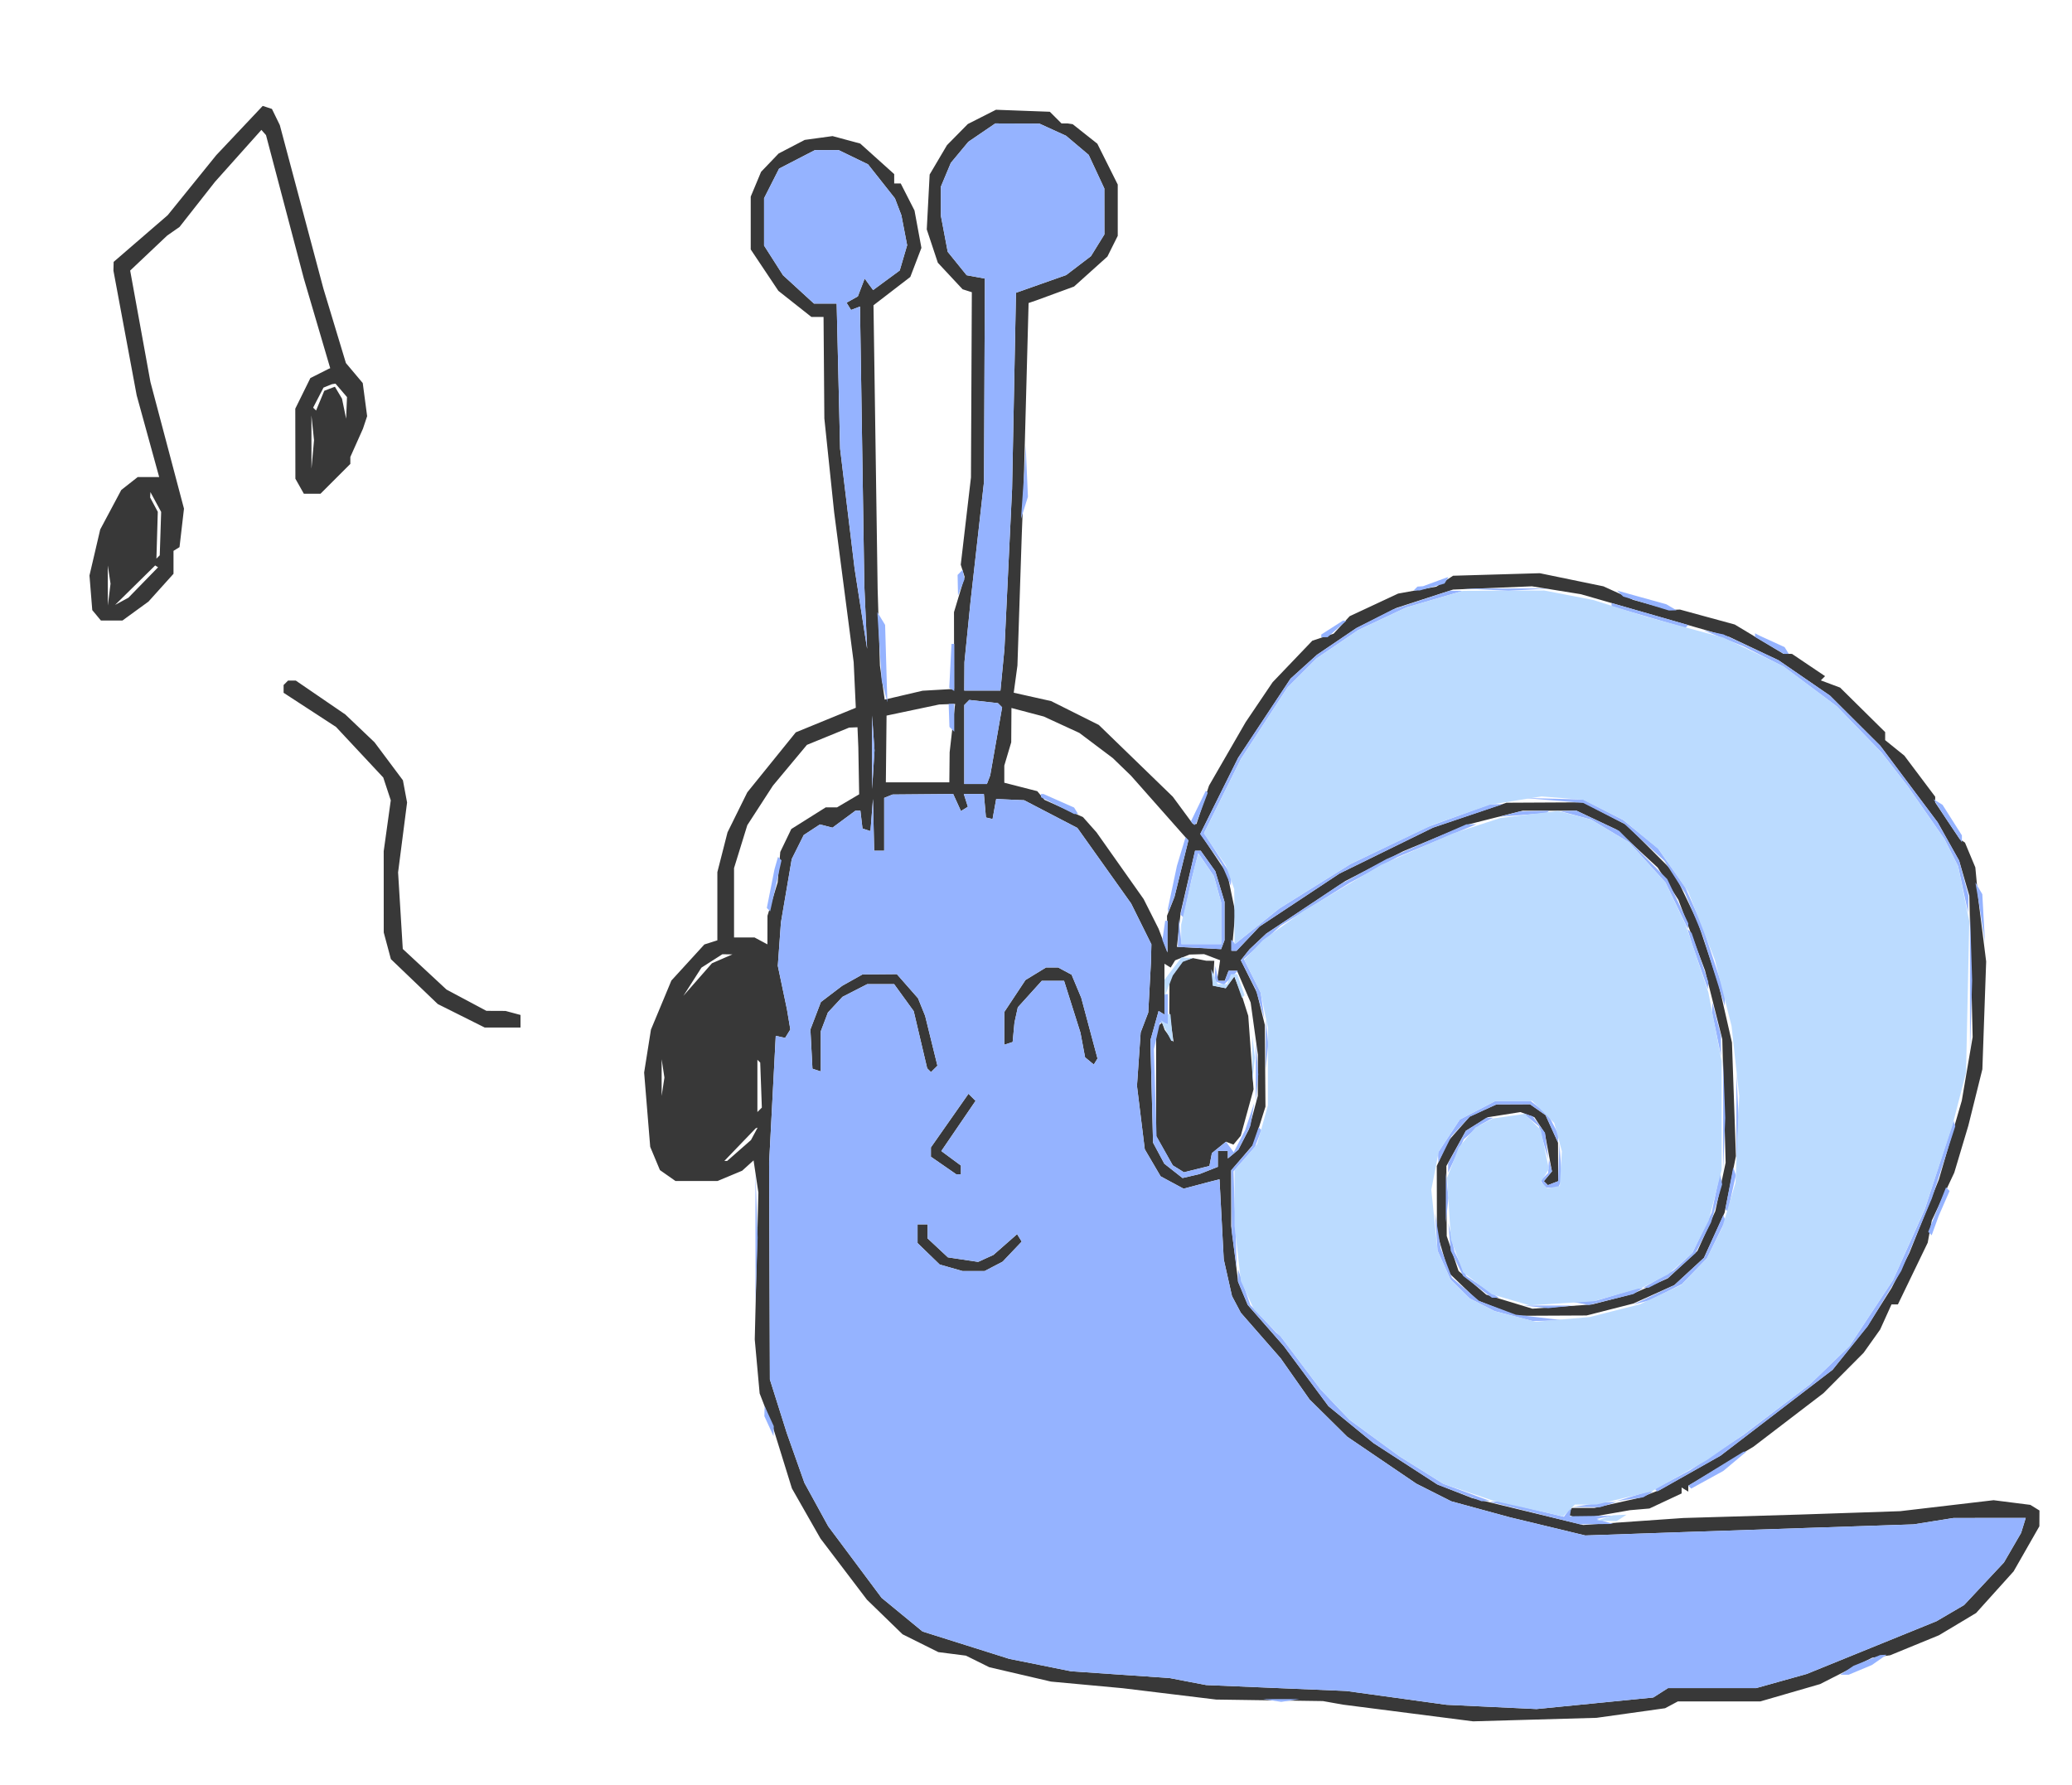 <svg xmlns="http://www.w3.org/2000/svg" width="621" height="535" viewBox="0 0 621 535" version="1.1"><path d="M 71.783 39.123 L 64.825 46.500 57.544 55.500 L 50.264 64.500 42.162 71.500 L 34.060 78.500 34.030 79.819 L 34 81.138 37.482 99.819 L 40.964 118.500 44.336 130.750 L 47.708 143 44.489 143 L 41.270 143 38.808 144.936 L 36.347 146.873 33.193 152.789 L 30.039 158.706 28.428 165.603 L 26.817 172.500 27.236 177.689 L 27.654 182.879 28.950 184.439 L 30.245 186 33.472 186 L 36.700 186 40.600 183.164 L 44.500 180.328 48.250 176.161 L 52 171.994 52 168.556 L 52 165.118 52.902 164.561 L 53.803 164.004 54.472 158.237 L 55.142 152.471 50.115 133.485 L 45.087 114.500 42.050 97.801 L 39.012 81.102 44.550 75.864 L 50.088 70.627 51.951 69.321 L 53.815 68.016 59.126 61.258 L 64.437 54.500 71.388 46.720 L 78.340 38.940 79.031 39.720 L 79.723 40.500 85.395 62 L 91.066 83.500 95.017 96.933 L 98.968 110.365 98.734 110.466 L 98.500 110.566 95.760 111.947 L 93.020 113.327 90.760 117.914 L 88.500 122.500 88.516 133 L 88.531 143.500 89.801 145.750 L 91.070 148 93.561 148 L 96.053 148 100.526 143.526 L 105 139.053 105 138.015 L 105 136.978 106.892 132.739 L 108.784 128.500 109.409 126.623 L 110.035 124.745 109.377 119.782 L 108.718 114.819 106.196 111.821 L 103.673 108.822 100.299 97.661 L 96.926 86.500 90.395 62 L 83.865 37.500 82.683 35.074 L 81.500 32.648 80.120 32.197 L 78.740 31.747 71.783 39.123 M 294.282 35.038 L 290.064 37.177 286.946 40.339 L 283.828 43.500 281.227 47.908 L 278.625 52.316 278.193 60.541 L 277.761 68.766 279.420 73.759 L 281.078 78.752 284.789 82.730 L 288.500 86.709 289.884 87.149 L 291.268 87.589 291.137 115.347 L 291.007 143.105 289.478 156.186 L 287.950 169.266 288.527 171.086 L 289.105 172.907 287.513 178.203 L 285.921 183.500 285.940 195 L 285.959 206.500 281.229 206.773 L 276.500 207.046 270.823 208.375 L 265.147 209.703 264.436 204.602 L 263.726 199.500 263.381 188 L 263.036 176.500 262.415 134 L 261.795 91.500 267.312 87.258 L 272.828 83.017 274.493 78.659 L 276.157 74.301 275.120 68.692 L 274.083 63.084 272.021 59.042 L 269.959 55 268.980 55 L 268 55 268 53.593 L 268 52.185 262.907 47.606 L 257.814 43.027 253.667 41.910 L 249.521 40.794 245.352 41.365 L 241.183 41.937 237.272 43.975 L 233.361 46.014 230.734 48.757 L 228.106 51.500 226.553 55.218 L 225 58.936 225 66.854 L 225 74.772 229.142 80.975 L 233.285 87.179 238.232 91.089 L 243.180 95 245.003 95 L 246.826 95 246.947 110.211 L 247.067 125.422 248.532 139.461 L 249.997 153.500 251.496 165 L 252.994 176.500 254.426 187.500 L 255.857 198.500 256.176 205.327 L 256.494 212.154 247.502 215.837 L 238.509 219.519 231.240 228.509 L 223.971 237.500 221.007 243.500 L 218.043 249.500 216.522 255.460 L 215 261.420 215 271.643 L 215 281.865 213.055 282.483 L 211.109 283.100 206.164 288.511 L 201.220 293.921 198.159 301.273 L 195.098 308.625 194.076 315.062 L 193.054 321.500 193.964 332.632 L 194.875 343.765 196.332 347.252 L 197.789 350.739 200.117 352.369 L 202.445 354 208.755 354 L 215.064 354 218.746 352.462 L 222.427 350.924 224.139 349.374 L 225.851 347.825 226.574 352.645 L 227.297 357.466 226.752 379.483 L 226.207 401.500 226.941 409.589 L 227.675 417.677 229.774 423.089 L 231.873 428.500 234.608 437.325 L 237.342 446.149 241.618 453.653 L 245.894 461.156 252.860 470.328 L 259.825 479.500 265.162 484.686 L 270.500 489.873 275.866 492.547 L 281.231 495.221 285.366 495.750 L 289.500 496.279 293 498.013 L 296.500 499.748 305.746 501.903 L 314.992 504.057 325.746 505.050 L 336.500 506.043 350.500 507.743 L 364.500 509.443 380.500 509.671 L 396.500 509.899 399.500 510.432 L 402.500 510.966 422 513.468 L 441.500 515.970 460 515.444 L 478.500 514.919 488.777 513.480 L 499.054 512.041 500.961 511.021 L 502.869 510 515.227 510 L 527.586 510 536.539 507.405 L 545.492 504.809 548.996 503.025 L 552.500 501.242 556.818 499.065 L 561.136 496.888 563.818 496.527 L 566.500 496.167 573.815 493.166 L 581.130 490.166 586.694 486.833 L 592.259 483.500 597.880 477.259 L 603.500 471.018 607.361 464.259 L 611.222 457.500 611.236 455.136 L 611.250 452.773 609.884 451.928 L 608.517 451.084 603.009 450.385 L 597.500 449.686 583.500 451.330 L 569.500 452.974 554.500 453.482 L 539.500 453.989 522 454.505 L 504.500 455.021 489.500 456.068 L 474.500 457.116 457.837 453.078 L 441.173 449.039 435.942 446.977 L 430.710 444.915 421.179 438.740 L 411.647 432.566 404.899 427.033 L 398.152 421.500 391.467 412.500 L 384.782 403.500 379.371 397.323 L 373.959 391.146 372.530 387.725 L 371.101 384.305 370.050 375.929 L 369 367.552 369 359.185 L 369 350.818 372.373 346.877 L 375.746 342.937 377.510 337.330 L 379.273 331.723 379.177 319.465 L 379.081 307.206 377.892 302.353 L 376.703 297.500 374.294 292.671 L 371.886 287.842 373.193 286.203 L 374.500 284.565 377 282.212 L 379.500 279.859 391.360 271.974 L 403.219 264.089 411.860 259.639 L 420.500 255.189 430.110 251.201 L 439.721 247.213 448.051 245.106 L 456.381 243 464.440 243.001 L 472.500 243.002 478.540 245.859 L 484.579 248.716 490.703 254.386 L 496.827 260.055 499.929 264.889 L 503.030 269.723 507.015 280.296 L 510.999 290.869 513.592 301.184 L 516.185 311.500 516.688 330 L 517.192 348.500 515.648 355.759 L 514.104 363.019 511.416 369.007 L 508.729 374.995 504.293 379.084 L 499.856 383.174 494.509 385.539 L 489.161 387.903 483.168 389.456 L 477.175 391.009 468.227 391.645 L 459.279 392.280 452.367 390.180 L 445.454 388.080 441.303 384.527 L 437.152 380.974 435.376 375.737 L 433.599 370.500 433.549 360 L 433.500 349.500 436.423 344.225 L 439.345 338.950 442.626 336.922 L 445.907 334.894 450.805 334.120 L 455.702 333.346 457.793 334.119 L 459.883 334.892 461.444 337.274 L 463.004 339.655 464.066 345.398 L 465.128 351.141 463.921 352.595 L 462.715 354.048 463.314 354.648 L 463.914 355.247 465.457 354.655 L 467 354.063 466.978 348.281 L 466.956 342.500 465.086 338.383 L 463.216 334.265 460.886 332.633 L 458.555 331 453.527 331.022 L 448.500 331.044 444.491 332.865 L 440.483 334.686 437.239 338.380 L 433.996 342.074 432.307 345.787 L 430.618 349.500 430.641 359.500 L 430.663 369.500 432.426 375.500 L 434.189 381.500 438.500 385.643 L 442.812 389.786 448.656 392.099 L 454.500 394.413 465 394.363 L 475.500 394.314 482.500 392.531 L 489.500 390.748 495.660 387.977 L 501.820 385.207 506.255 381.119 L 510.689 377.032 513.784 370.266 L 516.879 363.500 518.577 355.016 L 520.276 346.532 519.681 329.516 L 519.087 312.500 517.104 303.829 L 515.122 295.158 512.003 285.829 L 508.884 276.500 505.292 269 L 501.700 261.500 494.600 254.389 L 487.500 247.278 481 243.889 L 474.500 240.500 463 240.559 L 451.500 240.618 440.500 244.351 L 429.500 248.084 415.500 254.952 L 401.500 261.819 389.500 269.769 L 377.500 277.719 374.054 281.360 L 370.608 285 369.899 285 L 369.190 285 369.713 279.228 L 370.236 273.456 369.050 267.739 L 367.863 262.023 363.814 255.960 L 359.766 249.897 365.423 238.525 L 371.081 227.153 378.925 215.297 L 386.770 203.441 390.730 199.862 L 394.691 196.284 400.596 192.279 L 406.500 188.274 412.500 185.254 L 418.500 182.235 427 179.481 L 435.500 176.726 447.321 176.237 L 459.142 175.748 466.477 176.932 L 473.813 178.115 496.048 184.514 L 518.284 190.913 525.691 194.430 L 533.098 197.948 540.772 203.224 L 548.446 208.500 555.989 216.016 L 563.533 223.533 572.136 235.016 L 580.739 246.500 583.955 252.234 L 587.172 257.967 588.700 263.234 L 590.227 268.500 590.724 289.676 L 591.221 310.852 589.596 320.384 L 587.971 329.916 584.539 341.726 L 581.107 353.537 576.680 364.551 L 572.254 375.566 569.593 380.816 L 566.933 386.067 563.322 391.783 L 559.712 397.500 554.484 404.039 L 549.255 410.577 532.458 423.457 L 515.660 436.337 506.580 441.461 L 497.500 446.584 494.500 447.758 L 491.500 448.933 484.688 450.466 L 477.876 452 474.497 452 L 471.118 452 470.496 453.007 L 469.873 454.014 471.596 454.675 L 473.319 455.336 480.910 454.009 L 488.500 452.682 491.429 452.428 L 494.357 452.174 499.179 449.916 L 504 447.658 504 446.770 L 504 445.882 505 446.500 L 506 447.118 506 446.232 L 506 445.347 515.750 439.509 L 525.500 433.672 536 425.642 L 546.500 417.611 552.523 411.556 L 558.546 405.500 561.023 402.013 L 563.500 398.526 565.201 394.763 L 566.902 391 567.862 391 L 568.822 391 573.289 381.750 L 577.756 372.500 578.368 369.175 L 578.980 365.850 582.349 358.675 L 585.718 351.500 587.824 344.460 L 589.930 337.421 592.033 328.960 L 594.137 320.500 594.705 304.356 L 595.274 288.213 594.096 278.856 L 592.919 269.500 592.474 264.753 L 592.029 260.006 590.476 256.288 L 588.922 252.570 588.128 252.035 L 587.333 251.500 583.666 246.013 L 580 240.527 580 239.669 L 580 238.812 575.374 232.656 L 570.749 226.500 567.874 224.178 L 565 221.855 565 220.651 L 565 219.446 558.250 212.777 L 551.500 206.107 548.611 205.026 L 545.723 203.944 546.357 203.310 L 546.991 202.675 542.035 199.338 L 537.079 196 535.789 195.983 L 534.500 195.967 527.211 191.582 L 519.922 187.198 511.711 184.957 L 503.500 182.715 502 182.770 L 500.500 182.825 495 181.317 L 489.500 179.810 485.032 177.781 L 480.564 175.751 471.032 173.785 L 461.500 171.819 448.500 172.198 L 435.500 172.577 433 174.212 L 430.500 175.847 424.763 176.887 L 419.026 177.927 411.763 181.319 L 404.500 184.711 402.103 187.327 L 399.706 189.942 396.512 190.996 L 393.318 192.050 387.366 198.275 L 381.414 204.500 377.364 210.500 L 373.314 216.500 367.833 226 L 362.351 235.500 360.468 241.250 L 358.586 247 358.043 246.976 L 357.500 246.953 354.500 242.881 L 351.500 238.810 340.411 228.054 L 329.321 217.299 322.177 213.725 L 315.033 210.151 309.430 208.897 L 303.826 207.643 304.381 203.571 L 304.935 199.500 305.582 180 L 306.228 160.500 306.519 153 L 306.810 145.500 307.546 118.165 L 308.281 90.829 309.391 90.449 L 310.500 90.069 316.202 87.981 L 321.903 85.892 326.903 81.398 L 331.902 76.903 333.451 73.798 L 335 70.693 335 63.006 L 335 55.319 331.940 49.196 L 328.881 43.074 325.190 40.151 L 321.500 37.228 320.750 37.114 L 320 37 319.071 37 L 318.143 37 316.394 35.250 L 314.645 33.500 306.572 33.200 L 298.500 32.899 294.282 35.038 M 294.265 39.750 L 290.229 42.500 287.601 45.661 L 284.973 48.821 283.486 52.378 L 282 55.936 282 60.331 L 282 64.727 283.020 70.104 L 284.039 75.481 286.877 78.990 L 289.716 82.500 292.445 83 L 295.175 83.500 295.047 113.953 L 294.919 144.406 292.890 162.453 L 290.862 180.500 289.958 189.500 L 289.054 198.500 289.027 202.750 L 289 207 294.420 207 L 299.841 207 300.441 200.750 L 301.042 194.500 302.188 170.500 L 303.335 146.500 303.917 117.130 L 304.500 87.760 312.019 85.107 L 319.538 82.454 323.253 79.620 L 326.969 76.786 328.984 73.525 L 331 70.264 330.990 63.382 L 330.980 56.500 328.633 51.459 L 326.286 46.418 322.893 43.555 L 319.500 40.691 315.500 38.867 L 311.500 37.044 304.900 37.022 L 298.301 37 294.265 39.750 M 238.864 47.771 L 233.500 50.542 231.250 54.983 L 229 59.424 229 66.516 L 229 73.608 231.838 78.054 L 234.676 82.500 239.316 86.750 L 243.955 91 247.357 91 L 250.758 91 251.273 112.750 L 251.788 134.500 253.964 152.500 L 256.139 170.500 258.012 182.500 L 259.886 194.500 259.467 185 L 259.047 175.500 258.398 133.691 L 257.749 91.882 256.407 92.397 L 255.064 92.913 254.392 91.825 L 253.719 90.737 255.415 89.788 L 257.111 88.839 258.130 86.169 L 259.149 83.500 260.415 85.223 L 261.680 86.945 265.670 84.011 L 269.660 81.077 270.771 77.288 L 271.882 73.500 271.015 69 L 270.148 64.500 269.187 61.983 L 268.227 59.467 264.190 54.360 L 260.153 49.253 255.761 47.126 L 251.369 45 247.798 45 L 244.228 45 238.864 47.771 M 98.229 115.669 L 96.958 116.181 95.405 119.183 L 93.853 122.186 94.292 122.625 L 94.731 123.064 95.957 120.104 L 97.183 117.144 98.779 116.531 L 100.375 115.919 101.438 117.709 L 102.500 119.500 103.118 122.500 L 103.737 125.500 103.868 122.261 L 104 119.023 102.278 117.011 L 100.556 115 100.028 115.079 L 99.500 115.158 98.229 115.669 M 93.343 132.500 L 93.349 140.500 93.733 136.224 L 94.118 131.947 93.727 128.224 L 93.336 124.500 93.343 132.500 M 45.040 148.316 L 45 149.131 46.146 151.272 L 47.291 153.412 47.086 160.432 L 46.881 167.452 47.380 166.953 L 47.880 166.454 48.090 159.953 L 48.301 153.452 46.690 150.476 L 45.080 147.500 45.040 148.316 M 40.500 175.411 L 34.500 181.322 36.500 180.238 L 38.500 179.154 42.938 174.598 L 47.375 170.042 46.938 169.771 L 46.500 169.500 40.500 175.411 M 32.310 175.500 L 32.320 181.500 32.725 178.232 L 33.129 174.964 32.715 172.232 L 32.300 169.500 32.310 175.500 M 85.667 204.667 L 85 205.333 85 206.500 L 85 207.667 92.853 212.782 L 100.706 217.897 107.785 225.477 L 114.864 233.056 115.992 236.476 L 117.121 239.896 116.060 247.520 L 115 255.145 115.006 267.322 L 115.011 279.500 116.083 283.500 L 117.154 287.500 124.180 294.232 L 131.206 300.965 138.237 304.482 L 145.269 308 150.634 308 L 156 308 156 306.117 L 156 304.233 153.750 303.630 L 151.500 303.027 148.640 303.014 L 145.780 303 139.806 299.816 L 133.831 296.631 127.274 290.540 L 120.717 284.449 120.014 272.975 L 119.310 261.500 120.658 251.025 L 122.006 240.549 121.381 237.219 L 120.757 233.890 116.503 228.195 L 112.249 222.500 107.874 218.333 L 103.500 214.166 96.072 209.083 L 88.644 204 87.489 204 L 86.333 204 85.667 204.667 M 289.750 210.571 L 289 211.333 289 223.167 L 289 235 292.393 235 L 295.786 235 296.279 233.715 L 296.773 232.429 298.559 222.221 L 300.346 212.013 299.722 211.389 L 299.099 210.765 294.799 210.287 L 290.500 209.809 289.750 210.571 M 273.605 212.834 L 265.710 214.500 265.605 224.500 L 265.500 234.500 275.013 234.500 L 284.525 234.500 284.572 230 L 284.618 225.500 285.438 218.250 L 286.258 211 283.879 211.084 L 281.500 211.169 273.605 212.834 M 303.109 217.359 L 303.076 222.500 302.038 225.993 L 301 229.487 301 232.054 L 301 234.622 305.942 235.888 L 310.884 237.155 311.956 238.447 L 313.029 239.740 318.804 242.332 L 324.579 244.923 326.611 247.212 L 328.642 249.500 335.702 259.500 L 342.761 269.500 345.001 273.945 L 347.240 278.391 348.582 281.945 L 349.924 285.500 349.843 280 L 349.763 274.500 350.876 271.699 L 351.989 268.898 354.076 260.422 L 356.162 251.946 347.560 242.223 L 338.958 232.500 336.229 229.860 L 333.500 227.221 328.500 223.457 L 323.500 219.693 318.161 217.233 L 312.823 214.772 307.983 213.495 L 303.143 212.219 303.109 217.359 M 261.374 225.500 L 261.378 236.500 261.740 230.713 L 262.102 224.927 261.736 219.713 L 261.370 214.500 261.374 225.500 M 248.173 220.686 L 241.845 223.274 236.748 229.387 L 231.650 235.500 227.810 241.428 L 223.970 247.356 221.985 253.783 L 220 260.211 220 270.605 L 220 281 223.066 281 L 226.131 281 228.066 282.035 L 230 283.070 230.011 278.785 L 230.022 274.500 231.546 269.500 L 233.071 264.500 233.462 259.938 L 233.853 255.377 235.506 251.938 L 237.160 248.500 242.324 245.250 L 247.489 242 249.187 242 L 250.886 242 254.193 240.049 L 257.500 238.097 257.375 231.049 L 257.250 224 257.125 221 L 257 218 255.750 218.049 L 254.500 218.097 248.173 220.686 M 266.250 238.662 L 265 239.167 265 247.083 L 265 255 263.500 255 L 262 255 261.820 247.250 L 261.640 239.500 261.262 244.314 L 260.885 249.128 259.693 248.737 L 258.500 248.346 258.184 245.673 L 257.867 243 257.128 243 L 256.389 243 252.944 245.547 L 249.500 248.094 247.623 247.607 L 245.745 247.121 243.315 248.713 L 240.885 250.306 239.089 253.903 L 237.292 257.500 235.674 267 L 234.055 276.500 233.586 283 L 233.118 289.500 234.482 296 L 235.847 302.500 236.358 305.547 L 236.869 308.594 236.093 309.850 L 235.317 311.106 233.908 310.803 L 232.500 310.500 231.506 329.500 L 230.511 348.500 230.625 381 L 230.740 413.500 233.264 421.500 L 235.789 429.500 238.444 437 L 241.098 444.500 244.660 451 L 248.221 457.500 256.225 468.228 L 264.228 478.957 270.364 484.001 L 276.500 489.046 289.484 493.139 L 302.468 497.233 311.732 499.097 L 320.996 500.960 335.748 501.976 L 350.500 502.991 356 504.042 L 361.500 505.093 382.500 505.981 L 403.500 506.870 418.500 508.938 L 433.500 511.006 447.004 511.646 L 460.509 512.286 478.004 510.556 L 495.500 508.825 497.715 507.413 L 499.930 506 513.151 506 L 526.372 506 533.936 503.884 L 541.500 501.767 560.953 493.859 L 580.407 485.952 584.537 483.531 L 588.667 481.111 594.637 474.729 L 600.606 468.348 603.175 463.924 L 605.745 459.500 606.440 457.250 L 607.135 455 596.317 455.008 L 585.500 455.015 579.500 455.972 L 573.500 456.929 540.500 458.038 L 507.500 459.146 491.312 459.701 L 475.123 460.256 463.812 457.528 L 452.500 454.800 443.732 452.408 L 434.963 450.015 429.732 447.375 L 424.500 444.735 414.140 437.696 L 403.780 430.657 398.138 425.078 L 392.496 419.500 388.160 413.326 L 383.824 407.153 377.856 400.326 L 371.888 393.500 370.566 391 L 369.243 388.500 368.007 383 L 366.770 377.500 366.135 365.500 L 365.500 353.500 364 353.877 L 362.500 354.255 358.617 355.283 L 354.733 356.311 351.293 354.459 L 347.854 352.606 345.477 348.552 L 343.101 344.497 341.933 334.999 L 340.765 325.500 341.317 317.487 L 341.869 309.474 343.008 306.487 L 344.147 303.500 344.547 296 L 344.947 288.500 345.016 285.780 L 345.085 283.060 342.053 276.947 L 339.020 270.835 330.959 259.502 L 322.898 248.170 314.925 244.022 L 306.952 239.874 302.759 239.687 L 298.566 239.500 298.023 242.500 L 297.480 245.500 296.490 245.271 L 295.500 245.042 295.190 241.521 L 294.879 238 291.872 238 L 288.865 238 289.473 239.916 L 290.081 241.832 289.045 242.472 L 288.009 243.113 286.844 240.556 L 285.679 238 276.589 238.079 L 267.500 238.158 266.250 238.662 M 356.020 264.250 L 353.861 273.500 353.300 278.659 L 352.739 283.818 359.361 284.159 L 365.983 284.500 366.491 283.168 L 367 281.836 367 276.077 L 367 270.318 365.620 265.731 L 364.239 261.145 362.052 258.072 L 359.864 255 359.021 255 L 358.179 255 356.020 264.250 M 213.367 288.041 L 210.234 290.048 207.527 294.274 L 204.820 298.500 209.096 293.624 L 213.372 288.747 216.436 287.413 L 219.500 286.078 218 286.056 L 216.500 286.034 213.367 288.041 M 354.352 286.993 L 352.205 287.860 351.533 288.946 L 350.862 290.033 349.931 289.457 L 349 288.882 349 296.500 L 349 304.118 348.125 303.577 L 347.250 303.036 346.016 307.442 L 344.783 311.847 345.180 327.174 L 345.578 342.500 347.269 345.662 L 348.960 348.823 351.687 350.968 L 354.413 353.113 356.957 352.522 L 359.500 351.931 362.250 350.844 L 365 349.757 365 347.379 L 365 345 366.500 345 L 368 345 368 346.122 L 368 347.245 369.566 345.945 L 371.132 344.646 372.722 341.573 L 374.312 338.500 375.644 333.500 L 376.976 328.500 376.988 322.322 L 377 316.145 375.916 308.322 L 374.832 300.500 372.793 295.750 L 370.754 291 369.484 291 L 368.214 291 367.638 292.500 L 367.063 294 365.918 294 L 364.773 294 365.226 290.914 L 365.679 287.828 363.274 286.914 L 360.870 286 358.685 286.063 L 356.500 286.127 354.352 286.993 M 356 287.645 L 354.500 288.101 352.506 290.801 L 350.511 293.500 350.479 298.500 L 350.447 303.500 351.092 307.931 L 351.738 312.362 350.405 310.539 L 349.072 308.716 348.673 307.608 L 348.274 306.500 347.387 307.334 L 346.500 308.168 346.500 324.334 L 346.500 340.500 349 344.909 L 351.500 349.318 353.172 350.355 L 354.843 351.391 358.661 350.445 L 362.479 349.500 362.847 347.573 L 363.215 345.647 365.325 343.938 L 367.435 342.230 368.557 342.660 L 369.680 343.091 370.773 341.773 L 371.867 340.456 373.785 333.478 L 375.703 326.500 374.910 315.500 L 374.117 304.500 373.165 301.500 L 372.214 298.500 371.075 295.602 L 369.937 292.704 368.652 294.461 L 367.368 296.217 365.434 295.820 L 363.500 295.423 363.720 291.711 L 363.940 288 362.720 287.986 L 361.500 287.973 359.500 287.581 L 357.500 287.189 356 287.645 M 310.424 291.883 L 307.348 293.759 304.174 298.551 L 301 303.343 301 308.255 L 301 313.167 302.250 312.756 L 303.500 312.346 303.774 309.423 L 304.048 306.500 304.550 304.225 L 305.051 301.950 308.642 297.975 L 312.233 294 315.573 294 L 318.913 294 321.369 301.774 L 323.825 309.548 324.517 313.238 L 325.209 316.929 326.516 318.013 L 327.822 319.097 328.378 318.197 L 328.935 317.296 326.497 308.187 L 324.060 299.078 322.614 295.620 L 321.169 292.161 319.150 291.080 L 317.131 290 315.316 290.004 L 313.500 290.007 310.424 291.883 M 255.455 293.792 L 252.410 295.500 249.220 297.927 L 246.030 300.354 244.459 304.468 L 242.888 308.582 243.194 314.462 L 243.500 320.342 244.750 320.754 L 246 321.167 246 315.148 L 246 309.130 247.067 306.315 L 248.133 303.500 250.317 301.153 L 252.500 298.805 256.210 296.903 L 259.920 295 263.954 295 L 267.987 295 270.918 299.046 L 273.850 303.092 275.868 311.656 L 277.887 320.221 278.460 320.794 L 279.033 321.367 279.994 320.406 L 280.955 319.445 279.114 311.973 L 277.272 304.500 276.203 301.861 L 275.134 299.222 271.963 295.611 L 268.793 292 263.646 292.042 L 258.500 292.084 255.455 293.792 M 198.300 323 L 198.300 328.500 198.716 325.750 L 199.133 323 198.716 320.250 L 198.300 317.500 198.300 323 M 227 325.500 L 227 333.333 227.667 332.667 L 228.333 332 228.089 325.255 L 227.844 318.511 227.422 318.089 L 227 317.667 227 325.500 M 284.631 335.899 L 279 343.936 279 345.332 L 279 346.728 282.804 349.364 L 286.608 352 287.304 352 L 288 352 288 350.688 L 288 349.376 285.060 347.203 L 282.121 345.029 287.253 337.508 L 292.386 329.986 291.325 328.925 L 290.263 327.863 284.631 335.899 M 221.793 343.103 L 217.086 348 217.508 348 L 217.930 348 221.503 344.863 L 225.076 341.726 226.073 339.863 L 227.070 338 226.785 338.103 L 226.500 338.205 221.793 343.103 M 275 369.804 L 275 372.608 278.315 375.821 L 281.630 379.033 285.058 380.017 L 288.487 381 291.793 381 L 295.099 381 297.800 379.589 L 300.500 378.179 303.359 375.171 L 306.218 372.163 305.529 371.048 L 304.840 369.933 301.297 373.044 L 297.754 376.155 295.454 377.203 L 293.155 378.250 288.625 377.571 L 284.096 376.892 281.048 374.045 L 278 371.198 278 369.099 L 278 367 276.500 367 L 275 367 275 369.804" stroke="none" fill="#383838" fill-rule="evenodd"/><path d="M 294.265 39.750 L 290.229 42.500 287.601 45.661 L 284.973 48.821 283.486 52.378 L 282 55.936 282 60.331 L 282 64.727 283.020 70.104 L 284.039 75.481 286.877 78.990 L 289.716 82.500 292.445 83 L 295.175 83.500 295.047 113.953 L 294.919 144.406 292.890 162.453 L 290.862 180.500 289.958 189.500 L 289.054 198.500 289.027 202.750 L 289 207 294.420 207 L 299.841 207 300.441 200.750 L 301.042 194.500 302.188 170.500 L 303.335 146.500 303.917 117.130 L 304.500 87.760 312.019 85.107 L 319.538 82.454 323.253 79.620 L 326.969 76.786 328.984 73.525 L 331 70.264 330.990 63.382 L 330.980 56.500 328.633 51.459 L 326.286 46.418 322.893 43.555 L 319.500 40.691 315.500 38.867 L 311.500 37.044 304.900 37.022 L 298.301 37 294.265 39.750 M 238.864 47.771 L 233.500 50.542 231.250 54.983 L 229 59.424 229 66.516 L 229 73.608 231.838 78.054 L 234.676 82.500 239.316 86.750 L 243.955 91 247.357 91 L 250.758 91 251.273 112.750 L 251.788 134.500 253.964 152.500 L 256.139 170.500 258.012 182.500 L 259.886 194.500 259.467 185 L 259.047 175.500 258.398 133.691 L 257.749 91.882 256.407 92.397 L 255.064 92.913 254.392 91.825 L 253.719 90.737 255.415 89.788 L 257.111 88.839 258.130 86.169 L 259.149 83.500 260.415 85.223 L 261.680 86.945 265.670 84.011 L 269.660 81.077 270.771 77.288 L 271.882 73.500 271.015 69 L 270.148 64.500 269.187 61.983 L 268.227 59.467 264.190 54.360 L 260.153 49.253 255.761 47.126 L 251.369 45 247.798 45 L 244.228 45 238.864 47.771 M 307.194 137.500 L 306.986 141.500 306.497 148.500 L 306.009 155.500 307.045 152.201 L 308.082 148.903 307.742 141.201 L 307.402 133.500 307.194 137.500 M 287.750 171.577 L 287 172.333 287.063 175.417 L 287.127 178.500 288.101 176.062 L 289.074 173.625 288.787 172.223 L 288.500 170.821 287.750 171.577 M 430 174.432 L 426.500 175.722 425.667 175.778 L 424.833 175.833 424.250 176.417 L 423.667 177 424.583 176.994 L 425.500 176.989 429.214 175.957 L 432.928 174.926 433.523 173.963 L 434.118 173 433.809 173.070 L 433.500 173.141 430 174.432 M 445.292 176.742 L 452.083 177.093 458.292 176.739 L 464.500 176.385 451.500 176.389 L 438.500 176.392 445.292 176.742 M 426 179.872 L 417.500 182.668 412 185.472 L 406.500 188.277 400.596 192.281 L 394.691 196.284 390.730 199.862 L 386.770 203.441 378.925 215.297 L 371.081 227.153 365.387 238.598 L 359.693 250.044 362.875 254.476 L 366.057 258.907 367.490 262.203 L 368.922 265.500 368.961 263.905 L 369 262.310 364.929 256.011 L 360.858 249.713 366.388 238.606 L 371.919 227.500 378.903 216.780 L 385.888 206.060 390.246 201.702 L 394.604 197.344 400.861 193.095 L 407.118 188.845 414.309 185.461 L 421.500 182.076 430 179.591 L 438.500 177.106 436.500 177.091 L 434.500 177.076 426 179.872 M 485.561 177.918 L 486.500 178.813 493.355 180.906 L 500.211 183 501.355 182.970 L 502.500 182.939 500.938 182.025 L 499.377 181.111 492 179.067 L 484.623 177.023 485.561 177.918 M 483 181.254 L 483 181.741 494.063 184.974 L 505.126 188.207 505.552 187.782 L 505.977 187.356 496.238 184.562 L 486.500 181.768 484.750 181.267 L 483 180.767 483 181.254 M 263.605 193.769 L 264.260 204.038 265.104 207.269 L 265.949 210.500 265.613 198.910 L 265.278 187.319 264.114 185.410 L 262.950 183.500 263.605 193.769 M 399.250 188.115 L 396 190.196 396 190.598 L 396 191 396.944 191 L 397.888 191 400.694 188.532 L 403.500 186.063 403 186.048 L 402.500 186.034 399.250 188.115 M 516.507 191.325 L 522.513 193.725 528.546 196.771 L 534.579 199.816 542.540 205.765 L 550.500 211.714 557.177 218.607 L 563.855 225.500 567.741 230.500 L 571.627 235.500 577.191 243.500 L 582.756 251.500 584.814 255.585 L 586.872 259.669 588.354 266.585 L 589.837 273.500 589.907 271 L 589.976 268.500 588.574 263.234 L 587.172 257.967 583.955 252.234 L 580.739 246.500 572.136 235.016 L 563.533 223.533 555.989 216.016 L 548.446 208.500 540.700 203.175 L 532.955 197.849 524.727 194 L 516.500 190.152 513.500 189.538 L 510.500 188.924 516.507 191.325 M 526 190.375 L 526 190.916 530.338 193.458 L 534.676 196 535.397 196 L 536.118 196 535.491 194.985 L 534.863 193.970 531.182 192.288 L 527.500 190.605 526.750 190.219 L 526 189.833 526 190.375 M 284.835 199.598 L 284.500 206.196 285.250 206.657 L 286 207.118 286 200.059 L 286 193 285.585 193 L 285.171 193 284.835 199.598 M 289.750 210.571 L 289 211.333 289 223.167 L 289 235 292.393 235 L 295.786 235 296.279 233.715 L 296.773 232.429 298.559 222.221 L 300.346 212.013 299.722 211.389 L 299.099 210.765 294.799 210.287 L 290.500 209.809 289.750 210.571 M 284.442 214.447 L 284.561 217.895 285.281 218.614 L 286 219.333 286 215.167 L 286 211 285.161 211 L 284.322 211 284.442 214.447 M 261.374 225.500 L 261.378 236.500 261.740 230.713 L 262.102 224.927 261.736 219.713 L 261.370 214.500 261.374 225.500 M 359.143 241.643 L 356.909 246.242 357.454 246.788 L 358 247.333 358.311 246.917 L 358.622 246.500 360.300 242.073 L 361.978 237.645 361.678 237.345 L 361.377 237.044 359.143 241.643 M 266.250 238.662 L 265 239.167 265 247.083 L 265 255 263.500 255 L 262 255 261.820 247.250 L 261.640 239.500 261.262 244.314 L 260.885 249.128 259.693 248.737 L 258.500 248.346 258.184 245.673 L 257.867 243 257.128 243 L 256.389 243 252.944 245.547 L 249.500 248.094 247.623 247.607 L 245.745 247.121 243.315 248.713 L 240.885 250.306 239.089 253.903 L 237.292 257.500 235.674 267 L 234.055 276.500 233.586 283 L 233.118 289.500 234.482 296 L 235.847 302.500 236.358 305.547 L 236.869 308.594 236.093 309.850 L 235.317 311.106 233.908 310.803 L 232.500 310.500 231.506 329.500 L 230.511 348.500 230.625 381 L 230.740 413.500 233.264 421.500 L 235.789 429.500 238.444 437 L 241.098 444.500 244.660 451 L 248.221 457.500 256.225 468.228 L 264.228 478.957 270.364 484.001 L 276.500 489.046 289.484 493.139 L 302.468 497.233 311.732 499.097 L 320.996 500.960 335.748 501.976 L 350.500 502.991 356 504.042 L 361.500 505.093 382.500 505.981 L 403.500 506.870 418.500 508.938 L 433.500 511.006 447.004 511.646 L 460.509 512.286 478.004 510.556 L 495.500 508.825 497.715 507.413 L 499.930 506 513.151 506 L 526.372 506 533.936 503.884 L 541.500 501.767 560.953 493.859 L 580.407 485.952 584.537 483.531 L 588.667 481.111 594.637 474.729 L 600.606 468.348 603.175 463.924 L 605.745 459.500 606.440 457.250 L 607.135 455 596.317 455.008 L 585.500 455.015 579.500 455.972 L 573.500 456.929 540.500 458.038 L 507.500 459.146 491.312 459.701 L 475.123 460.256 463.812 457.528 L 452.500 454.800 443.732 452.408 L 434.963 450.015 429.732 447.375 L 424.500 444.735 414.140 437.696 L 403.780 430.657 398.138 425.078 L 392.496 419.500 388.160 413.326 L 383.824 407.153 377.856 400.326 L 371.888 393.500 370.566 391 L 369.243 388.500 368.007 383 L 366.770 377.500 366.135 365.500 L 365.500 353.500 364 353.877 L 362.500 354.255 358.617 355.283 L 354.733 356.311 351.293 354.459 L 347.854 352.606 345.477 348.552 L 343.101 344.497 341.933 334.999 L 340.765 325.500 341.317 317.487 L 341.869 309.474 343.008 306.487 L 344.147 303.500 344.547 296 L 344.947 288.500 345.016 285.780 L 345.085 283.060 342.053 276.947 L 339.020 270.835 330.959 259.502 L 322.898 248.170 314.925 244.022 L 306.952 239.874 302.759 239.687 L 298.566 239.500 298.023 242.500 L 297.480 245.500 296.490 245.271 L 295.500 245.042 295.190 241.521 L 294.879 238 291.872 238 L 288.865 238 289.473 239.916 L 290.081 241.832 289.045 242.472 L 288.009 243.113 286.844 240.556 L 285.679 238 276.589 238.079 L 267.500 238.158 266.250 238.662 M 312 238.483 L 312 238.966 316.967 241.483 L 321.934 244 322.526 244 L 323.118 244 322.518 243.028 L 321.917 242.057 317.331 240.028 L 312.746 238 312.373 238 L 312 238 312 238.483 M 465.500 239.921 L 474.500 240.675 480.659 243.806 L 486.818 246.937 492.822 252.496 L 498.827 258.055 501.924 262.882 L 505.022 267.709 507.680 274.105 L 510.338 280.500 513.623 291 L 516.909 301.500 516.954 299.807 L 517 298.115 513.611 287.807 L 510.222 277.500 507.651 271.716 L 505.080 265.932 500.991 260.103 L 496.903 254.275 491.701 250.033 L 486.500 245.792 480.500 242.720 L 474.500 239.648 465.500 239.408 L 456.500 239.167 465.500 239.921 M 581.411 242.539 L 583.321 245.500 585.661 248.982 L 588 252.464 588 251.428 L 588 250.392 585.098 245.815 L 582.196 241.239 580.848 240.408 L 579.500 239.577 581.411 242.539 M 437.267 244.453 L 428.034 247.806 416.371 253.414 L 404.708 259.022 394.104 265.643 L 383.500 272.264 376.866 277.581 L 370.232 282.899 369.616 282.283 L 369 281.667 369 283.333 L 369 285 369.804 285 L 370.608 285 374.054 281.360 L 377.500 277.719 389.500 269.769 L 401.500 261.819 415.500 254.953 L 429.500 248.087 440 244.561 L 450.500 241.034 448.500 241.067 L 446.500 241.100 437.267 244.453 M 452.500 244.026 L 449.500 244.816 456.500 244.271 L 463.500 243.727 463.917 243.363 L 464.333 243 459.917 243.118 L 455.500 243.237 452.500 244.026 M 472.158 244.389 L 476.815 245.644 482.524 249.072 L 488.233 252.500 493.688 258.500 L 499.144 264.500 502.526 271.500 L 505.908 278.500 505.954 277.643 L 506 276.786 502.842 270.143 L 499.685 263.500 492.476 256.271 L 485.267 249.041 478.884 246.022 L 472.500 243.002 470 243.068 L 467.500 243.135 472.158 244.389 M 427.500 252.313 L 415.500 257.528 408.500 261.364 L 401.500 265.200 390.500 272.537 L 379.500 279.874 377 282.219 L 374.500 284.565 373.191 286.206 L 371.882 287.848 374.099 292.174 L 376.317 296.500 377.648 301 L 378.978 305.500 378.406 301.500 L 377.833 297.500 375.321 292.500 L 372.809 287.500 378.316 282.500 L 383.822 277.500 394.137 271.087 L 404.451 264.674 411.687 260.771 L 418.923 256.868 430.712 251.962 L 442.500 247.057 441 247.077 L 439.500 247.098 427.500 252.313 M 354.032 255.244 L 352.744 259.500 351.372 266 L 350 272.499 350.063 273 L 350.127 273.500 351.074 271.134 L 352.021 268.769 354.103 260.311 L 356.186 251.852 355.753 251.420 L 355.320 250.987 354.032 255.244 M 355.984 264.569 L 353.804 274.138 354.242 274.575 L 354.679 275.012 355.918 269.256 L 357.157 263.500 358.151 259.624 L 359.145 255.749 361.469 259.168 L 363.792 262.588 364.891 266.544 L 365.989 270.500 365.994 276.750 L 366 283 360.060 283 L 354.121 283 353.728 279.250 L 353.336 275.500 353.168 279.665 L 353 283.829 359.491 284.165 L 365.983 284.500 366.491 283.168 L 367 281.836 367 276.077 L 367 270.318 365.620 265.731 L 364.239 261.145 362.052 258.072 L 359.864 255 359.014 255 L 358.164 255 355.984 264.569 M 232.660 258.675 L 232.138 260.500 230.982 266.329 L 229.825 272.159 230.327 272.660 L 230.828 273.161 232.526 265.526 L 234.225 257.892 233.704 257.370 L 233.183 256.849 232.660 258.675 M 592.557 267.500 L 593.079 270.500 594 276.500 L 594.922 282.500 594.521 275.268 L 594.119 268.036 593.077 266.268 L 592.034 264.500 592.557 267.500 M 590.423 294.500 L 590.425 315.500 590.747 304.696 L 591.069 293.891 590.745 283.696 L 590.422 273.500 590.423 294.500 M 348.805 278.872 L 348.384 281.744 349.122 283.622 L 349.859 285.500 349.930 280.750 L 350 276 349.613 276 L 349.227 276 348.805 278.872 M 506.470 280.834 L 507.188 283.169 509.520 289.834 L 511.851 296.500 511.926 295.425 L 512 294.350 509.504 287.013 L 507.009 279.675 506.380 279.088 L 505.752 278.500 506.470 280.834 M 310.424 291.883 L 307.348 293.759 304.174 298.551 L 301 303.343 301 308.255 L 301 313.167 302.250 312.756 L 303.500 312.346 303.774 309.423 L 304.048 306.500 304.550 304.225 L 305.051 301.950 308.642 297.975 L 312.233 294 315.573 294 L 318.913 294 321.369 301.774 L 323.825 309.548 324.517 313.238 L 325.209 316.929 326.516 318.013 L 327.822 319.097 328.378 318.197 L 328.935 317.296 326.497 308.187 L 324.060 299.078 322.614 295.620 L 321.169 292.161 319.150 291.080 L 317.131 290 315.316 290.004 L 313.500 290.007 310.424 291.883 M 364.136 291.781 L 364 294.063 365.423 294.609 L 366.845 295.155 368.923 293.077 L 371 291 369.607 291 L 368.214 291 367.638 292.500 L 367.063 294 366.101 294 L 365.139 294 364.706 291.750 L 364.272 289.500 364.136 291.781 M 255.455 293.792 L 252.410 295.500 249.220 297.927 L 246.030 300.354 244.459 304.468 L 242.888 308.582 243.194 314.462 L 243.500 320.342 244.750 320.754 L 246 321.167 246 315.148 L 246 309.130 247.067 306.315 L 248.133 303.500 250.317 301.153 L 252.500 298.805 256.210 296.903 L 259.920 295 263.954 295 L 267.987 295 270.918 299.046 L 273.850 303.092 275.868 311.656 L 277.887 320.221 278.460 320.794 L 279.033 321.367 279.994 320.406 L 280.955 319.445 279.114 311.973 L 277.272 304.500 276.203 301.861 L 275.134 299.222 271.963 295.611 L 268.793 292 263.646 292.042 L 258.500 292.084 255.455 293.792 M 349 301.059 L 349 304.118 348.125 303.577 L 347.250 303.036 346.016 307.442 L 344.783 311.847 345.180 327.174 L 345.578 342.500 347.269 345.662 L 348.960 348.823 351.687 350.968 L 354.413 353.113 356.957 352.522 L 359.500 351.931 362.250 350.844 L 365 349.757 365 347.379 L 365 345 366.500 345 L 368 345 368 346.122 L 368 347.245 369.573 345.939 L 371.146 344.634 372.951 341.067 L 374.756 337.500 375.345 334 L 375.934 330.500 374.579 334.584 L 373.223 338.668 371.487 342.024 L 369.752 345.381 368.597 343.802 L 367.443 342.223 365.329 343.935 L 363.215 345.647 362.847 347.573 L 362.479 349.500 358.661 350.445 L 354.843 351.391 353.172 350.355 L 351.500 349.318 349.071 344.970 L 346.642 340.623 346.241 327.561 L 345.840 314.500 346.758 310.500 L 347.676 306.500 348.838 306.750 L 350 307 350 302.500 L 350 298 349.500 298 L 349 298 349 301.059 M 513.180 302 L 513.123 303.500 514.464 310 L 515.804 316.500 515.806 313.500 L 515.808 310.500 514.523 305.500 L 513.238 300.500 513.180 302 M 379.336 313 L 379.336 320.500 379.728 316.750 L 380.121 313 379.728 309.250 L 379.336 305.500 379.336 313 M 376.355 321.500 L 376.349 330.500 376.731 326.280 L 377.112 322.060 376.736 317.280 L 376.360 312.500 376.355 321.500 M 516.409 334.500 L 516.407 351.500 516.743 343.299 L 517.079 335.098 516.745 326.299 L 516.411 317.500 516.409 334.500 M 520.395 335.500 L 520.397 349.500 520.743 342.206 L 521.089 334.912 520.741 328.206 L 520.392 321.500 520.395 335.500 M 284.631 335.899 L 279 343.936 279 345.332 L 279 346.728 282.804 349.364 L 286.608 352 287.304 352 L 288 352 288 350.688 L 288 349.376 285.060 347.203 L 282.121 345.029 287.253 337.508 L 292.386 329.986 291.325 328.925 L 290.263 327.863 284.631 335.899 M 442.864 332.794 L 437.500 335.588 434.250 340.532 L 431 345.477 431.040 346.989 L 431.080 348.500 433.056 344.537 L 435.033 340.575 437.767 337.661 L 440.500 334.748 444.500 332.896 L 448.500 331.044 453.527 331.022 L 458.555 331 460.886 332.633 L 463.216 334.265 465.086 338.383 L 466.956 342.500 466.978 341.200 L 467 339.901 465.520 337.039 L 464.040 334.177 461.385 332.088 L 458.730 330 453.479 330 L 448.228 330 442.864 332.794 M 458.852 335.647 L 461.203 337.583 462.621 342.542 L 464.038 347.500 463.545 343.523 L 463.052 339.547 461.215 337.087 L 459.378 334.626 457.939 334.168 L 456.500 333.710 458.852 335.647 M 442.411 337.013 L 439.322 338.993 436.661 343.882 L 434 348.771 434.010 350.135 L 434.020 351.500 436.377 346.500 L 438.735 341.500 441.118 339.387 L 443.500 337.273 445.500 336.167 L 447.500 335.061 446.500 335.047 L 445.500 335.034 442.411 337.013 M 581.177 349.234 L 576.864 362.500 572.119 373.079 L 567.373 383.659 560.828 393.579 L 554.284 403.500 548.392 409.202 L 542.500 414.904 532.500 422.509 L 522.500 430.115 514.500 435.406 L 506.500 440.697 501.245 443.510 L 495.990 446.323 496.358 446.692 L 496.727 447.060 506.194 441.699 L 515.660 436.337 532.458 423.457 L 549.255 410.577 554.526 404.039 L 559.798 397.500 564.820 389.215 L 569.842 380.930 574.417 370.091 L 578.992 359.252 582.507 348.409 L 586.022 337.565 585.756 336.767 L 585.489 335.968 581.177 349.234 M 376.222 340.793 L 375.213 343.688 372.106 347.226 L 369 350.764 369.099 360.132 L 369.198 369.500 369.949 375 L 370.699 380.500 370.197 365.807 L 369.694 351.113 372.914 347.445 L 376.134 343.778 377.095 341.250 L 378.056 338.723 377.644 338.310 L 377.231 337.898 376.222 340.793 M 467.185 348.281 L 467 354.063 465.457 354.655 L 463.914 355.247 463.314 354.648 L 462.715 354.048 463.940 352.572 L 465.165 351.096 464.699 349.298 L 464.232 347.500 464.116 349.550 L 464 351.600 462.887 352.713 L 461.774 353.826 462.446 354.913 L 463.118 356 465.090 356 L 467.063 356 467.588 354.631 L 468.114 353.262 467.742 347.881 L 467.370 342.500 467.185 348.281 M 518.284 356.174 L 517.096 362.429 517.459 362.792 L 517.822 363.155 519.040 357.714 L 520.257 352.272 519.865 351.096 L 519.473 349.919 518.284 356.174 M 226.419 371 L 226.419 390.500 226.746 380.750 L 227.072 371 226.746 361.250 L 226.419 351.500 226.419 371 M 433.336 359 L 433.336 366.500 433.728 362.750 L 434.121 359 433.728 355.250 L 433.336 351.500 433.336 359 M 514.250 357.539 L 513.012 363.500 510.132 369.500 L 507.251 375.500 504.376 378.179 L 501.500 380.858 497 383.417 L 492.500 385.976 493.300 385.988 L 494.099 386 497.109 384.443 L 500.119 382.887 504.137 379.257 L 508.155 375.627 510.489 371.021 L 512.824 366.415 514.484 360.702 L 516.145 354.990 515.816 353.284 L 515.487 351.577 514.250 357.539 M 580.579 362.579 L 577.911 369.244 578.427 369.761 L 578.944 370.277 579.989 367.389 L 581.034 364.500 582.673 360.740 L 584.313 356.980 583.780 356.447 L 583.247 355.914 580.579 362.579 M 430.462 369.175 L 430.840 374.850 432.773 379.175 L 434.706 383.500 437.590 386.351 L 440.474 389.201 444.206 391.105 L 447.939 393.010 453.680 394.505 L 459.420 396 463.960 395.870 L 468.500 395.741 461.398 394.912 L 454.297 394.083 448.819 392.033 L 443.341 389.984 439.249 386.481 L 435.157 382.979 433.482 378.592 L 431.806 374.205 430.946 368.852 L 430.085 363.500 430.462 369.175 M 513.606 370.621 L 510.712 377.011 506.268 381.107 L 501.824 385.203 495.662 388.130 L 489.500 391.057 492 390.399 L 494.500 389.741 499.284 387.336 L 504.069 384.931 507.826 381.060 L 511.583 377.188 514.354 371.530 L 517.124 365.872 516.812 365.052 L 516.500 364.231 513.606 370.621 M 275 369.804 L 275 372.608 278.315 375.821 L 281.630 379.033 285.058 380.017 L 288.487 381 291.793 381 L 295.099 381 297.800 379.589 L 300.500 378.179 303.359 375.171 L 306.218 372.163 305.529 371.048 L 304.840 369.933 301.297 373.044 L 297.754 376.155 295.454 377.203 L 293.155 378.250 288.625 377.571 L 284.096 376.892 281.048 374.045 L 278 371.198 278 369.099 L 278 367 276.500 367 L 275 367 275 369.804 M 434.427 370.713 L 434.800 374.926 436.650 378.693 L 438.500 382.460 442.828 385.730 L 447.155 389 448.191 389 L 449.226 389 444.363 385.750 L 439.500 382.500 437.715 378.848 L 435.929 375.197 434.992 370.848 L 434.055 366.500 434.427 370.713 M 371.033 382.282 L 371 384.064 372.479 387.605 L 373.959 391.146 379.371 397.323 L 384.782 403.500 391.467 412.500 L 398.152 421.500 404.899 427.033 L 411.647 432.566 421.299 438.819 L 430.952 445.072 437.499 447.536 L 444.046 450 445.273 449.945 L 446.500 449.891 439.530 447.322 L 432.561 444.754 426.030 440.662 L 419.500 436.571 412 431.090 L 404.500 425.610 400.161 421.055 L 395.822 416.500 389.797 408.500 L 383.773 400.500 383.137 399.976 L 382.500 399.451 378.622 395.303 L 374.745 391.155 372.905 385.827 L 371.065 380.500 371.033 382.282 M 484.500 388.038 L 478.500 389.840 475 390.056 L 471.500 390.272 473.851 390.719 L 476.203 391.166 482.878 389.530 L 489.554 387.894 491.027 386.962 L 492.500 386.031 491.500 386.134 L 490.500 386.236 484.500 388.038 M 460.250 391.728 L 464 392.121 467.750 391.728 L 471.500 391.336 464 391.336 L 456.500 391.336 460.250 391.728 M 229.126 423 L 229.090 424.500 230.464 427.500 L 231.838 430.500 231.874 429 L 231.910 427.500 230.536 424.500 L 229.162 421.500 229.126 423 M 514.253 440.259 L 506.005 445.339 506.435 445.768 L 506.865 446.198 511.682 443.555 L 516.500 440.912 520 437.983 L 523.500 435.054 523 435.117 L 522.500 435.180 514.253 440.259 M 489 448.578 L 484.500 449.960 488.500 449.389 L 492.500 448.817 494 447.939 L 495.500 447.061 494.500 447.129 L 493.500 447.196 489 448.578 M 460 453.535 L 473.500 456.907 478.500 456.854 L 483.500 456.801 481 456.053 L 478.500 455.305 481 454.819 L 483.500 454.332 477 454.416 L 470.500 454.500 470.734 453 L 470.968 451.500 469.848 453.078 L 468.727 454.656 459.114 452.330 L 449.500 450.004 448 450.084 L 446.500 450.163 460 453.535 M 476 451 L 471.500 451.700 475.500 451.750 L 479.500 451.801 482 451 L 484.500 450.199 482.500 450.250 L 480.500 450.300 476 451 M 559.500 497.720 L 555.500 499.336 553.527 500.668 L 551.555 502 552.810 502 L 554.064 502 557.552 500.543 L 561.040 499.085 563.243 497.543 L 565.445 496 564.473 496.052 L 563.500 496.103 559.500 497.720 M 381.250 509.716 L 384 510.133 386.750 509.716 L 389.500 509.300 384 509.300 L 378.500 509.300 381.250 509.716" stroke="none" fill="#95b3ff" fill-rule="evenodd"/><path d="M 430 179.591 L 421.500 182.076 414.309 185.461 L 407.118 188.845 400.861 193.095 L 394.604 197.344 390.246 201.702 L 385.888 206.060 378.903 216.780 L 371.919 227.500 366.357 238.670 L 360.794 249.841 364.085 254.623 L 367.375 259.406 368.644 262.953 L 369.912 266.500 369.956 274.793 L 370 283.086 376.750 277.675 L 383.500 272.264 394.170 265.601 L 404.840 258.939 417.170 253.065 L 429.500 247.190 438.017 244.205 L 446.535 241.220 454.266 239.973 L 461.998 238.726 468.261 239.229 L 474.525 239.732 480.554 242.775 L 486.582 245.818 491.829 250.175 L 497.076 254.532 501.524 260.923 L 505.971 267.314 509.960 277.517 L 513.950 287.720 516.453 297.625 L 518.957 307.531 520.105 318.015 L 521.252 328.500 520.697 341.500 L 520.142 354.500 518.142 361.248 L 516.142 367.996 513.830 372.626 L 511.518 377.256 507.668 381.223 L 503.817 385.191 497.659 388.072 L 491.500 390.954 484 392.861 L 476.500 394.768 468.384 395.476 L 460.268 396.184 454.136 394.613 L 448.003 393.042 444.238 391.122 L 440.474 389.201 437.590 386.351 L 434.706 383.500 432.788 379.209 L 430.870 374.918 429.923 365.764 L 428.976 356.610 430.107 350.862 L 431.238 345.114 434.369 340.351 L 437.500 335.588 442.864 332.794 L 448.228 330 453.714 330 L 459.200 330 462.510 333.310 L 465.821 336.621 466.961 340.856 L 468.101 345.090 467.801 350.286 L 467.500 355.481 465.644 355.834 L 463.788 356.188 462.812 355.212 L 461.836 354.236 463.031 352.322 L 464.226 350.408 463.012 344.557 L 461.797 338.706 459.385 336.294 L 456.972 333.882 452.236 334.571 L 447.500 335.260 444.869 336.594 L 442.238 337.928 439.717 340.925 L 437.196 343.921 435.452 348.486 L 433.709 353.050 434.269 362.275 L 434.829 371.500 436.682 376.462 L 438.535 381.425 442.834 384.704 L 447.133 387.983 452.794 389.629 L 458.456 391.274 467.978 390.669 L 477.500 390.064 484.852 388 L 492.205 385.936 496.074 383.962 L 499.944 381.988 503.536 378.834 L 507.128 375.680 509.630 370.744 L 512.131 365.808 514.065 358.244 L 516 350.680 516 334.391 L 516 318.102 514.004 307.760 L 512.009 297.418 508.607 287.317 L 505.205 277.215 502.166 270.849 L 499.128 264.482 493.681 258.491 L 488.233 252.500 482.546 249.085 L 476.859 245.670 471.876 244.378 L 466.894 243.086 458.279 244.139 L 449.664 245.193 442.501 247.531 L 435.338 249.869 424.654 254.548 L 413.971 259.227 402.278 266.174 L 390.585 273.121 384.542 277.459 L 378.500 281.796 375.713 284.742 L 372.925 287.687 375.355 292.594 L 377.785 297.500 378.892 302.799 L 380 308.098 380 319.734 L 380 331.369 378.379 337.146 L 376.758 342.922 373.379 346.870 L 370 350.818 370.008 359.159 L 370.015 367.500 370.965 375.759 L 371.915 384.018 373.867 388.259 L 375.819 392.500 379.935 396.698 L 384.051 400.895 389.936 408.698 L 395.822 416.500 400.161 421.055 L 404.500 425.610 412 431.090 L 419.500 436.571 426.075 440.691 L 432.650 444.810 440.075 447.320 L 447.500 449.830 458 452.189 L 468.500 454.548 470.250 452.774 L 472 451 475.250 450.993 L 478.500 450.986 486.764 449.005 L 495.028 447.024 503.264 442.364 L 511.500 437.705 517 433.881 L 522.500 430.057 532.500 422.480 L 542.500 414.904 548.392 409.202 L 554.284 403.500 560.832 393.574 L 567.380 383.648 572.115 373.036 L 576.851 362.424 580.986 349.962 L 585.122 337.500 587.186 329.500 L 589.250 321.500 589.731 298.825 L 590.212 276.150 588.542 267.910 L 586.872 259.670 584.814 255.585 L 582.756 251.500 577.191 243.500 L 571.627 235.500 567.741 230.500 L 563.855 225.500 557.177 218.607 L 550.500 211.714 542.500 205.702 L 534.500 199.690 525.500 195.404 L 516.500 191.119 505 188.010 L 493.500 184.901 485.500 182.371 L 477.500 179.840 470.162 178.420 L 462.824 177 450.662 177.053 L 438.500 177.106 430 179.591 M 358.651 257.659 L 358.111 259.500 356.055 268.329 L 354 277.158 354 280.079 L 354 283 360 283 L 366 283 365.994 276.750 L 365.989 270.500 364.891 266.544 L 363.792 262.588 361.492 259.203 L 359.192 255.819 358.651 257.659 M 351.551 290.344 L 349 293.689 349.076 296.094 L 349.152 298.500 350.326 295.464 L 351.500 292.429 353 290.372 L 354.500 288.316 356 287.737 L 357.500 287.158 355.801 287.079 L 354.102 287 351.551 290.344 M 363.260 292.990 L 363.500 295.480 365.434 295.849 L 367.368 296.217 368.674 294.431 L 369.980 292.645 371.106 295.873 L 372.231 299.102 372.620 298.713 L 373.009 298.324 371.907 295.162 L 370.804 292 369.871 292 L 368.937 292 368.362 293.500 L 367.786 295 366.361 295 L 364.936 295 363.978 292.750 L 363.020 290.500 363.260 292.990 M 350 305.559 L 350 307.118 348.917 306.449 L 347.835 305.780 349.443 308.890 L 351.051 312 351.302 312 L 351.553 312 351.171 308 L 350.790 304 350.395 304 L 350 304 350 305.559 M 375.328 317.500 L 375.336 324.500 375.730 320.728 L 376.123 316.955 375.722 313.728 L 375.320 310.500 375.328 317.500 M 481 455 L 478.500 455.801 481.500 455.885 L 484.500 455.969 486 455 L 487.500 454.031 485.500 454.115 L 483.500 454.199 481 455" stroke="none" fill="#bbdbff" fill-rule="evenodd"/></svg>